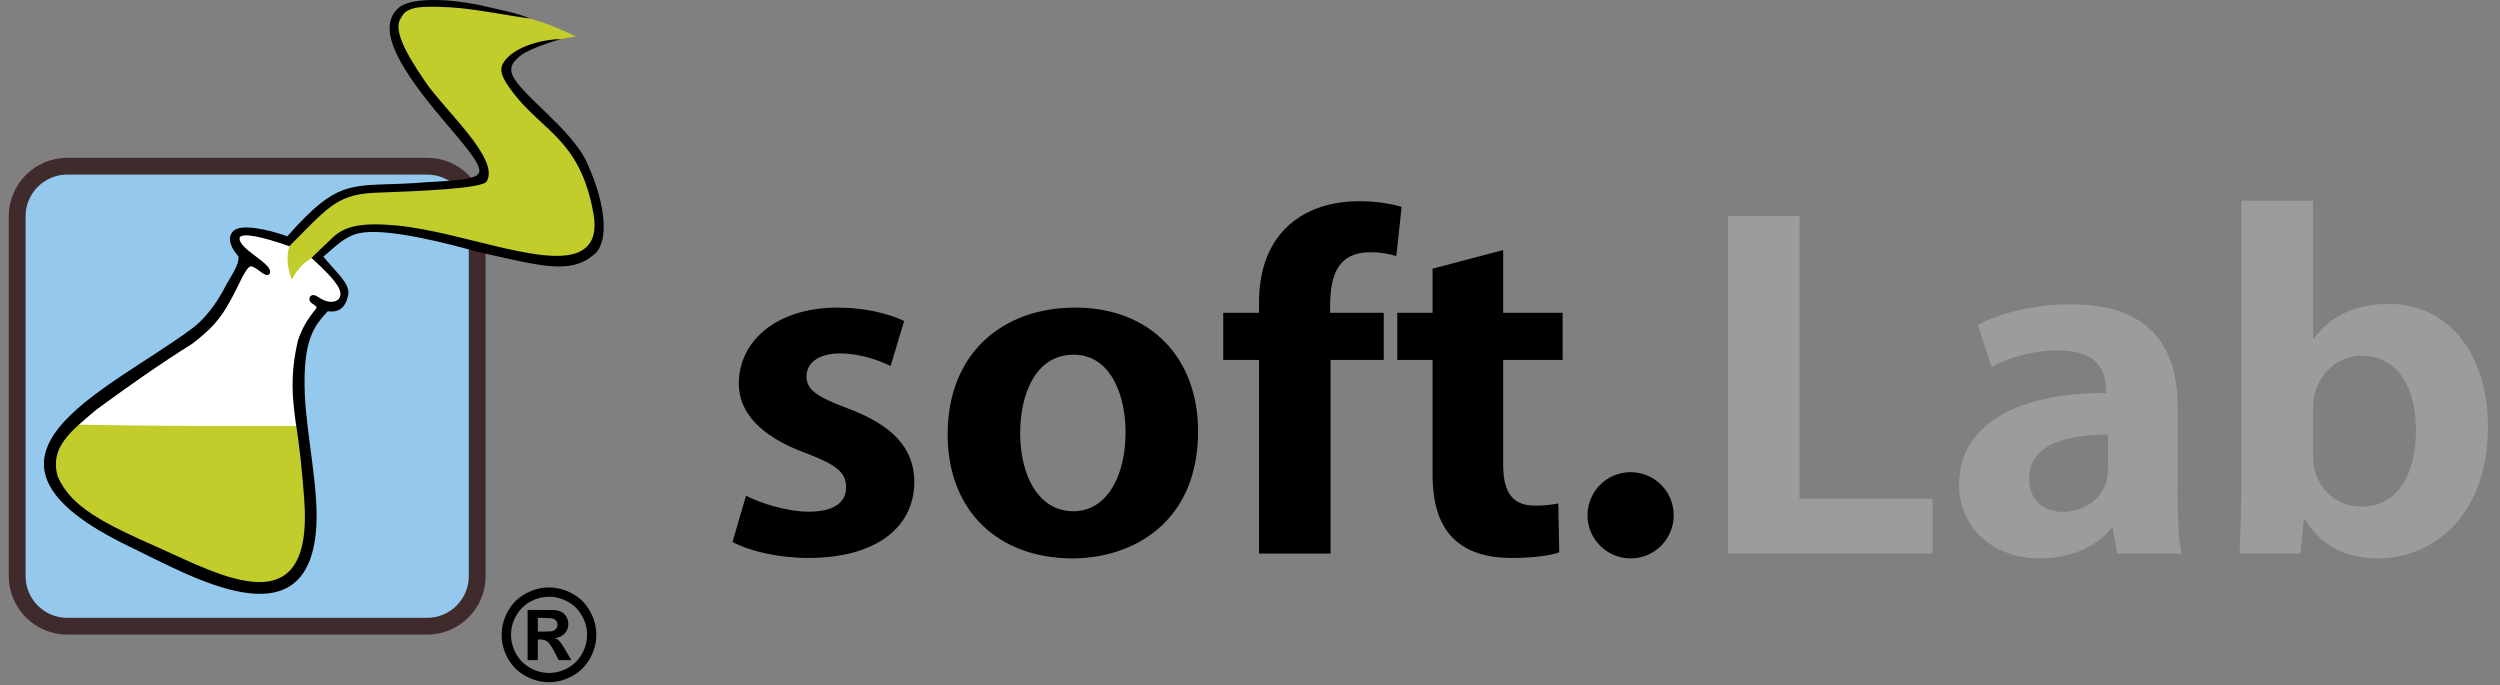 <svg width="197" height="54" viewBox="0 0 197 54" fill="none" xmlns="http://www.w3.org/2000/svg">
<rect x="0" y="0" width="197" height="54" fill="#808080" stroke="none"/>
<path d="M57.722 42.706C59.131 43.455 61.379 43.966 63.703 43.966C68.999 43.966 72.046 41.581 72.046 37.969C72.046 35.346 70.37 33.506 66.789 32.177C64.351 31.257 63.551 30.712 63.551 29.656C63.551 28.634 64.465 27.85 66.179 27.85C67.779 27.85 69.265 28.395 70.18 28.838L71.246 25.295C70.027 24.715 68.16 24.238 65.989 24.238C61.265 24.238 58.217 26.828 58.217 30.235C58.217 32.313 59.664 34.324 63.627 35.755C65.951 36.641 66.674 37.254 66.674 38.413C66.674 39.571 65.722 40.321 63.741 40.321C61.988 40.321 59.893 39.639 58.788 39.06L57.722 42.706ZM84.733 24.238C78.98 24.238 74.675 27.85 74.675 34.222C74.675 40.389 78.79 44.001 84.504 44.001C89.228 44.001 94.409 41.206 94.409 33.983C94.409 28.225 90.676 24.238 84.733 24.238ZM88.695 34.085C88.695 37.458 87.247 40.286 84.58 40.286C81.837 40.286 80.389 37.493 80.389 34.119C80.389 31.223 81.495 27.952 84.619 27.952C87.514 27.952 88.695 31.121 88.695 34.085ZM96.391 24.647V28.361H99.21V43.626H104.848V28.361H109.039V24.647H104.81C104.81 22.739 104.81 19.877 107.972 19.877C108.848 19.877 109.496 20.013 110.029 20.183L110.448 16.299C109.61 16.061 108.505 15.856 107.096 15.856C102.943 15.856 99.21 18.139 99.21 23.863V24.647H96.391ZM110.105 24.647V28.361H112.886V37.118C112.886 39.23 113.001 43.966 119.096 43.966C120.735 43.966 122.106 43.796 122.868 43.523L122.792 39.673C122.22 39.775 121.763 39.844 120.963 39.844C119.249 39.844 118.449 38.889 118.449 36.607V28.361H123.135V24.647H118.449V19.706L112.886 21.172V24.647H110.105Z" fill="black"/>
<path fill-rule="evenodd" clip-rule="evenodd" d="M5.293 13.096H33.663C35.83 13.096 37.603 14.869 37.603 17.036V45.406C37.603 47.573 35.83 49.346 33.663 49.346H5.293C3.126 49.346 1.354 47.573 1.354 45.406V17.036C1.354 14.869 3.126 13.096 5.293 13.096Z" fill="#94C9ED" stroke="#3F2B2B" stroke-width="1.323" stroke-miterlimit="22.926"/>
<path fill-rule="evenodd" clip-rule="evenodd" d="M26.592 21.93C24.766 20.527 24.65 19.912 19.925 18.186C19.152 18.48 18.752 18.39 18.474 18.902C18.164 19.473 19.105 19.821 18.998 20.576C18.094 26.95 6.136 32.371 5.528 33.454C10.972 35.409 18.917 33.08 24.187 34.544C23.696 29.413 22.394 26.389 25.844 24.168C26.295 23.878 27.096 24.039 27.141 23.281C27.174 22.731 26.78 22.452 26.592 21.93Z" fill="white"/>
<path fill-rule="evenodd" clip-rule="evenodd" d="M22.987 22.031C23.562 20.986 24.102 20.629 24.553 20.332L26.317 18.791C28.589 17.387 30.731 17.729 33.526 18.271C38.321 19.203 44.082 21.566 46.121 19.891C46.839 18.67 47.268 17.964 47.102 16.736C46.876 15.055 45.74 12.885 44.607 11.576C43.737 10.57 42.991 9.557 41.96 8.758C41.094 8.087 40.404 7.459 40.012 6.44C39.831 5.969 39.769 5.67 39.89 4.972L41.55 3.852C42.626 3.364 43.742 3.145 45.373 2.869C43.391 1.917 41.846 1.343 38.773 0.787C36.126 0.628 34.703 0.247 33.294 0.34C31.64 0.449 30.659 1.447 31.786 3.906C32.126 4.649 32.806 5.624 33.531 6.675C35.109 8.964 38.891 11.844 38.22 14.217C35.413 15.159 32.491 14.823 28.875 15.187C26.732 14.984 25.586 15.877 24.85 16.776C24.543 17.151 22.909 18.981 22.8 19.399C22.548 20.198 22.651 21.138 22.987 22.031Z" fill="#C2CC2B"/>
<path fill-rule="evenodd" clip-rule="evenodd" d="M23.618 33.564C17.13 33.562 13.602 33.599 5.528 33.454C3.825 35.297 4.225 35.759 4.418 37.759C6.407 41.287 8.298 41.513 12.535 43.39C17.412 45.55 25.019 49.646 24.219 39.361C24.056 37.264 23.955 35.606 23.618 33.564Z" fill="#C2CC2B"/>
<path fill-rule="evenodd" clip-rule="evenodd" d="M22.64 18.622C20.966 18.023 18.965 17.627 18.382 18.208C17.895 18.692 18.132 19.489 18.794 20.201C18.85 20.971 18.15 21.785 17.655 22.767C16.951 24.099 16.031 25.225 15.111 25.905C8.322 30.924 -4.445 36.033 10.222 43.079C15.026 45.388 24.324 50.882 24.923 41.538C25.119 38.471 24.147 34.221 24.019 31.066C23.84 26.674 24.821 25.622 25.83 24.526C26.782 24.664 27.276 24.158 27.454 23.157C27.517 22.285 26.561 21.537 25.476 20.22C26.281 19.606 27.209 18.442 28.716 18.312C30.916 18.066 35.246 19.177 37.683 19.856C42.3 20.879 44.881 21.682 46.707 20.129C47.975 19.31 47.865 16.353 46.27 12.858C45.04 10.071 40.659 7.23 40.31 5.702C40.176 5.102 40.631 4.74 40.837 4.534C41.431 3.937 43.264 3.359 44.207 3.076C42.892 3.085 40.557 3.611 39.703 4.889C39.312 5.49 39.461 6.048 40.493 7.382C42.794 10.36 45.774 11.074 46.773 16.895C46.998 18.203 46.736 19.052 46.095 19.567C43.777 21.47 36.539 18.257 31.221 17.765C28.506 17.515 27.182 17.801 26.204 18.729L24.542 20.322C26.691 22.274 27.104 23.029 26.679 23.576C26.524 23.73 26.174 23.872 25.704 23.72C25.161 23.595 24.791 23.007 24.449 23.359C24.115 23.93 25.118 24.03 24.918 24.301C24.532 24.826 23.987 25.379 23.481 26.81C22.824 29.684 23.064 31.417 23.279 33.139C23.616 35.181 23.804 37.164 23.968 39.262C24.768 49.546 17.335 45.301 12.458 43.14C8.221 41.264 5.581 39.964 4.542 37.534C3.895 35.201 5.637 33.949 7.599 32.277C10.243 30.339 12.677 28.631 15.138 27.096C16.641 25.943 17.363 25.146 18.156 23.679C18.726 22.696 19.334 21.094 19.746 20.987C20.255 21.004 20.859 21.913 21.226 21.607C21.737 20.819 18.762 19.703 18.879 18.72C19.105 18.323 20.573 18.627 22.801 19.399C25.646 16.574 26.425 15.374 29.323 15.199C33.2 15.056 38.127 14.86 38.366 14.272C39.362 12.498 35.12 8.777 33.542 6.487C31.594 3.661 31.149 2.312 31.522 1.534C31.716 1.324 31.722 0.55 33.686 0.539C34.694 0.507 36.051 0.58 37.47 0.788C39.658 1.107 39.994 1.214 41.775 1.465C40.771 1.017 39.409 0.779 37.615 0.361C34.925 -0.158 32.299 -0.154 31.417 0.613C29.723 2.1 31.181 4.911 34.301 8.712C36.052 10.846 38.263 13.136 37.684 13.712C37.251 14.288 34.331 14.272 32.878 14.413C27.694 14.758 26.83 13.874 22.64 18.622Z" fill="black"/>
<path d="M43.26 46.294C43.9 46.294 44.513 46.455 45.101 46.776C45.688 47.094 46.149 47.552 46.483 48.15C46.821 48.747 46.99 49.372 46.99 50.024C46.99 50.673 46.824 51.293 46.493 51.884C46.165 52.472 45.706 52.931 45.115 53.262C44.528 53.59 43.909 53.754 43.26 53.754C42.611 53.754 41.991 53.59 41.4 53.262C40.813 52.931 40.353 52.472 40.022 51.884C39.694 51.293 39.53 50.673 39.53 50.024C39.53 49.372 39.698 48.747 40.032 48.15C40.37 47.552 40.832 47.094 41.42 46.776C42.007 46.455 42.621 46.294 43.26 46.294ZM43.265 47.025C42.752 47.025 42.26 47.153 41.79 47.409C41.319 47.666 40.947 48.034 40.675 48.515C40.405 48.995 40.27 49.498 40.27 50.024C40.27 50.547 40.402 51.045 40.665 51.519C40.931 51.993 41.301 52.363 41.775 52.629C42.249 52.895 42.746 53.028 43.265 53.028C43.788 53.028 44.284 52.895 44.755 52.629C45.229 52.363 45.599 51.993 45.865 51.519C46.131 51.045 46.264 50.547 46.264 50.024C46.264 49.498 46.128 48.995 45.855 48.515C45.586 48.034 45.214 47.666 44.74 47.409C44.27 47.153 43.778 47.025 43.265 47.025ZM41.575 52.02V48.062H42.379C43.132 48.062 43.554 48.065 43.645 48.072C43.911 48.094 44.117 48.148 44.263 48.232C44.413 48.313 44.536 48.44 44.633 48.612C44.734 48.781 44.784 48.969 44.784 49.177C44.784 49.463 44.69 49.708 44.502 49.912C44.317 50.113 44.056 50.238 43.718 50.287C43.838 50.333 43.931 50.383 43.995 50.438C44.06 50.49 44.15 50.591 44.263 50.74C44.292 50.779 44.39 50.94 44.555 51.222L45.023 52.02H44.029L43.698 51.378C43.474 50.946 43.289 50.675 43.143 50.565C42.997 50.451 42.812 50.394 42.588 50.394H42.379V52.02H41.575ZM42.379 49.771H42.705C43.169 49.771 43.456 49.753 43.567 49.717C43.681 49.682 43.77 49.62 43.835 49.532C43.9 49.441 43.932 49.339 43.932 49.226C43.932 49.115 43.9 49.018 43.835 48.934C43.773 48.846 43.684 48.784 43.567 48.748C43.45 48.709 43.163 48.69 42.705 48.69H42.379V49.771Z" fill="black"/>
<path fill-rule="evenodd" clip-rule="evenodd" d="M128.492 37.207C130.368 37.207 131.889 38.728 131.889 40.604C131.889 42.48 130.368 44.001 128.492 44.001C126.616 44.001 125.095 42.48 125.095 40.604C125.095 38.728 126.616 37.207 128.492 37.207Z" fill="black"/>
<path d="M141.802 39.298V17.03H136.163V43.62H152.279V39.298H141.802ZM156.926 28.925C158.298 28.164 160.203 27.611 162.145 27.611C165.232 27.611 165.956 29.063 165.956 30.965C159.212 30.965 154.374 33.282 154.374 38.226C154.374 41.338 156.812 44.001 160.736 44.001C163.098 44.001 165.156 43.136 166.375 41.615H166.489L166.832 43.62H171.899C171.67 42.445 171.594 40.751 171.594 39.056V32.002C171.594 27.784 169.803 23.98 163.212 23.98C159.898 23.98 157.269 24.845 155.86 25.605L156.926 28.925ZM166.108 37.016C166.108 39.471 163.898 40.336 162.565 40.336C161.155 40.336 159.898 39.54 159.898 37.708C159.898 34.907 163.06 34.25 166.108 34.25V37.016ZM182.261 15.82H176.622V38.088C176.622 40.059 176.547 42.237 176.47 43.62H181.271L181.537 40.958H181.652C182.985 43.136 185.004 44.001 187.366 44.001C191.747 44.001 196.052 40.612 196.052 33.627C196.052 27.888 192.928 23.946 188.242 23.946C185.538 23.946 183.556 24.983 182.337 26.677H182.261V15.82ZM182.261 32.175C182.261 29.685 184.128 28.026 186.071 28.026C188.967 28.026 190.376 30.584 190.376 33.87C190.376 37.604 188.814 39.921 186.071 39.921C183.823 39.921 182.261 38.123 182.261 35.944V32.175Z" fill="#9C9C9C"/>
</svg>
